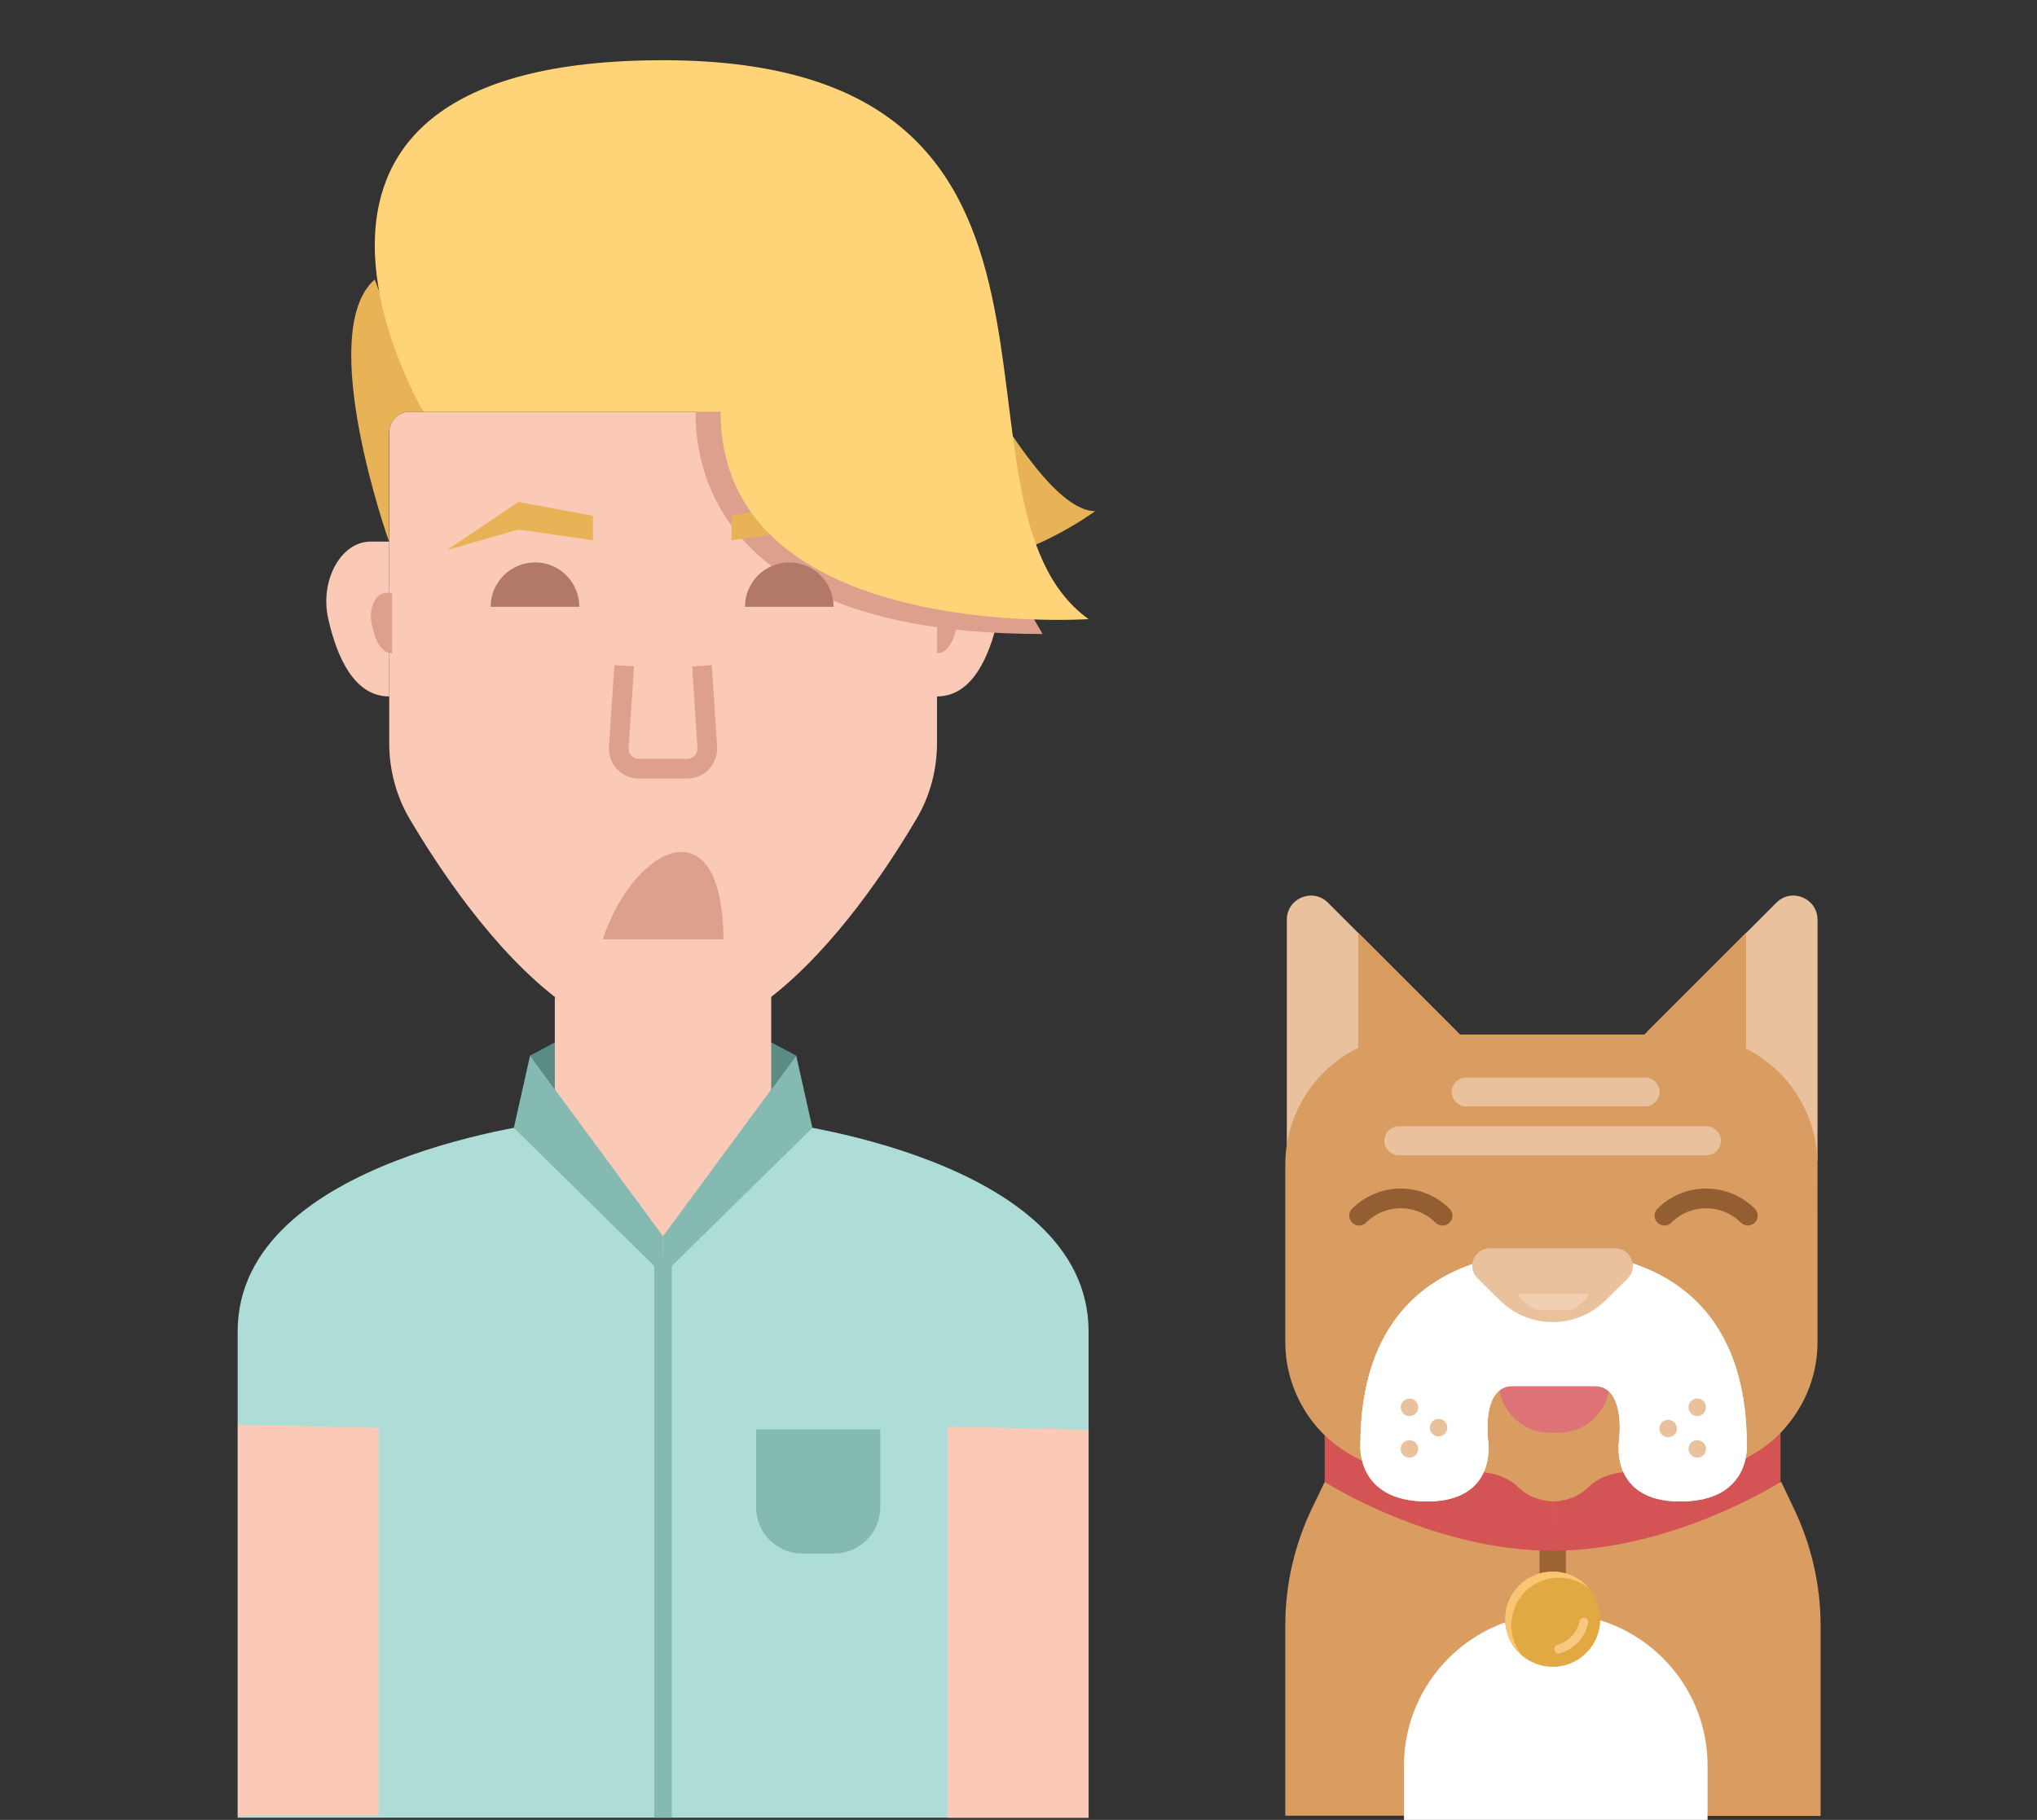 <?xml version="1.0" encoding="utf-8"?>
<!-- Generator: Adobe Illustrator 20.1.0, SVG Export Plug-In . SVG Version: 6.00 Build 0)  -->
<svg version="1.1" id="Layer_1" xmlns="http://www.w3.org/2000/svg" xmlns:xlink="http://www.w3.org/1999/xlink" x="0px" y="0px"
	 viewBox="0 0 930 831" style="enable-background:new 0 0 930 831;" xml:space="preserve">
<rect x="0" y="0" width="930" height="831" fill="#333333" stroke="none"/>
<style type="text/css">
	.st0{fill:#ADDDD6;}
	.st1{fill:#FBCAB6;}
	.st2{fill:#5A8C83;}
	.st3{fill:none;stroke:#000000;stroke-width:5;stroke-miterlimit:10;}
	.st4{fill:none;stroke:#000000;stroke-width:5;stroke-linecap:round;stroke-linejoin:round;stroke-miterlimit:10;}
	.st5{fill:#FFFFFF;stroke:#000000;stroke-width:5;stroke-miterlimit:10;}
	.st6{fill:#DDA08D;}
	.st7{fill:#E8B356;}
	.st8{fill:#B27969;}
	.st9{fill:none;stroke:#DDA08D;stroke-width:9;stroke-miterlimit:10;}
	.st10{fill:none;stroke:#84BAB1;stroke-width:8;stroke-miterlimit:10;}
	.st11{fill:#84BAB1;}
	.st12{fill:none;}
	.st13{fill:#FFD479;}
	.st14{fill:#D99D61;}
	.st15{fill:#FFFFFF;}
	.st16{fill:#9B6233;}
	.st17{fill:#E9C29D;}
	.st18{fill:#D45354;}
	.st19{fill:#DD7277;}
	.st20{fill:#E2A942;}
	.st21{fill:#F9C573;}
	.st22{fill:none;stroke:#F9C780;stroke-width:4;stroke-linecap:round;stroke-miterlimit:10;}
	.st23{fill:#F2CFB2;}
	.st24{fill:none;stroke:#945E33;stroke-width:9;stroke-linecap:round;stroke-miterlimit:10;}
</style>
<g id="Layer_1_1_">
	<path class="st0" d="M352.2,512c0,0,144.8,16,144.8,96v222H302.7V512H352.2z"/>
	<polygon class="st1" points="432.7,651.4 432.7,830 497,830 497,652.9 	"/>
	<polygon class="st2" points="363.5,482 352.2,476 330.3,490.6 346.1,505.6 	"/>
	<polygon class="st2" points="242,482 253.3,476 275.2,490.6 259.4,505.6 	"/>
	<path class="st0" d="M253.3,512c0,0-144.8,16-144.8,96v222h194.3V574L253.3,512z"/>
	<path class="st1" d="M427.8,247.3h8.5c13.5,0,23.2,17.6,19.4,35c-4,17.8-11.9,35.7-27.9,35.7V247.3z"/>
	<path class="st3" d="M-247.6,87.4h11.2c8.8,0,15.9,7.4,15.5,16.2c-0.8,19.3-5.5,48.8-26.7,48.8V87.4z"/>
	<path class="st3" d="M-454.2,67.4h-11.2c-8.8,0-15.9,7.4-15.5,16.2c0.8,19.3,5.5,48.8,26.7,48.8V67.4z"/>
	<path class="st3" d="M-442.4,0c0,0-10.9-17.1-17.7-39.6c0,0-29.2,24,5.9,107V11.7c0-6.5,5.2-11.7,11.7-11.7H-442.4z"/>
	<path class="st3" d="M-259.3,0h-183.2c-6.5,0-11.7,5.2-11.7,11.7v147.1c0,7.2,2.2,14.2,6.4,20.1c10.3,14.5,32.2,42.2,58.8,57.9
		v37.6c0,21,17,38,38,38l0,0c21,0,38-17,38-38v-37.6c26.6-15.8,48.5-23.4,58.8-37.9c4.2-5.9,6.4-12.9,6.4-20.1V11.7
		C-247.6,5.2-252.8,0-259.3,0z"/>
	<path d="M-325.9,243.4c-8.1,3.3-16.4,5.2-24.9,5.2s-16.9-1.9-24.9-5.2c0,0,9.8,14,24.8,14S-325.9,243.4-325.9,243.4z"/>
	<path class="st3" d="M-326.6,265.8c59,0,106.9,67.9,106.9,126.9V573l-260-20V372.7c0-59,47.9-106.9,106.9-106.9L-326.6,265.8
		L-326.6,265.8z"/>
	<polygon class="st4" points="-321.3,55.7 -289.5,51.2 -261.5,87.6 -291.4,61.7 -322.1,65.2 	"/>
	<polygon class="st4" points="-378.1,55.7 -409.9,51.2 -437.9,67.6 -408,61.7 -377.3,65.2 	"/>
	<path class="st5" d="M-442.5,0c0,0-82.9-118.6,92.8-118.6S-231-5.3-195,87.6c0,0-18.7-0.6-25.9-16.4v16.2c0,0-57.1-33.9-57.1-87.4
		C-278,0-442.5,0-442.5,0z"/>
	<path class="st5" d="M-247.6,75.1c0,0-56.4-23.5-56.4-75.1h56.4V75.1z"/>
	<path class="st3" d="M302.7,490.6"/>
	<path class="st1" d="M253.3,455.3V512l49.4,62l49.4-62v-56.8c29.5-23,53.9-60.2,66.5-81.6c6-10.2,9.2-22.1,9.2-34.4V197.6
		c0-5.3-4.1-9.6-9.1-9.6H186.8c-5,0-9.1,4.3-9.1,9.6v141.7c0,12.2,3.2,24.2,9.2,34.4c12.9,21.9,38.2,60.4,68.6,83.2L253.3,455.3z"/>
	<path class="st3" d="M302.7,490.6"/>
	<path class="st6" d="M319.2,171.2c0,0-25.5,103.4,123.1,116.9c10.4,0.9,21.6,1.4,33.7,1.4l-83.3-144L319.2,171.2z"/>
	<path class="st1" d="M177.7,247.3h-8.5c-13.5,0-23.2,17.6-19.4,35c4,17.8,11.9,35.7,27.9,35.7V247.3z"/>
	<path class="st6" d="M179,270.7h-2.9c-4.5,0-7.8,6.9-6.5,13.7c1.3,6.9,4,13.9,9.4,13.9V270.7z"/>
	<path class="st6" d="M427.8,270.7h2.9c4.5,0,7.8,6.9,6.5,13.7c-1.3,6.9-4,13.9-9.4,13.9V270.7z"/>
	<path class="st3" d="M427.8,263.4"/>
	<path class="st3" d="M442.2,229.6"/>
	<path class="st7" d="M413,106c0,0,55,127.4,87,127.4c0,0-126.5,94.1-126.5-87.2L413,106z"/>
	<path class="st7" d="M171.1,127.6c-27.5,24,6.5,119.7,6.5,119.7v-49.2c0-5.6,4.1-10.1,9.1-10.1h6.6L171.1,127.6z"/>
	<path class="st6" d="M275.2,428.9c14.2-42.7,54.7-62.7,55.1,0H275.2z"/>
	<path class="st8" d="M264.5,277.1H224l0,0c0-11.2,9.1-20.3,20.3-20.3l0,0C255.5,256.8,264.5,265.9,264.5,277.1L264.5,277.1z"/>
	<path class="st9" d="M320.5,304"/>
	<path class="st9" d="M320.5,344.7"/>
	<path class="st9" d="M320.5,304l2.4,37.3c0.3,5.2-3.8,9.7-9.1,9.7h-11.1h-11.1c-5.2,0-9.4-4.4-9.1-9.7L285,304"/>
	<path d="M337.7,374"/>
	<path d="M267.2,374"/>
	<path class="st8" d="M340.1,277.1h40.5l0,0c0-11.2-9.1-20.3-20.3-20.3l0,0C349.2,256.8,340.1,265.9,340.1,277.1L340.1,277.1z"/>
	<polyline class="st7" points="204,251.2 236.7,229.2 270.7,235.5 270.7,246.7 236.7,241.8 204,251.2 	"/>
	<polygon class="st1" points="108.6,650.5 108.6,829.1 172.9,829.1 172.9,652 	"/>
	<line class="st10" x1="302.7" y1="830" x2="302.7" y2="574"/>
	<polygon class="st11" points="302.7,582 234.6,515 242,482 302.7,564.5 	"/>
	<polygon class="st11" points="302.7,582 370.9,515 363.5,482 302.7,564.5 	"/>
	<line class="st12" x1="302.7" y1="582" x2="224" y2="517.2"/>
	<path class="st11" d="M380.7,709.4h-14.4c-11.7,0-21.1-9.5-21.1-21.1v-35.6h56.7v35.6C401.9,699.9,392.4,709.4,380.7,709.4z"/>
	<polyline class="st7" points="400.7,251.2 368,229.2 334,235.5 334,246.7 368,241.8 400.7,251.2 	"/>
	<path class="st13" d="M193.3,188c0,0-95.4-160.5,109.4-160.5C518,27.5,423,229.6,497,282.7c0,0-168,11.3-168-94.7L193.3,188
		L193.3,188z"/>
</g>
<g id="Layer_2">
	<path class="st14" d="M813.3,676.8H710.2v-0.1H604.8l-5.8,12c-8,16.7-12.2,35-12.2,53.5v86.9h121v0.1h123.4v-86.9
		c0-18.5-4.2-36.8-12.2-53.5L813.3,676.8z"/>
	<rect x="1031.6" y="368.3" class="st14" width="70.5" height="139.2"/>
	<path class="st14" d="M961.3,368.7c0,0-17.3-0.5-17.3,164.5h122.1l-1.2-168.9L961.3,368.7z"/>
	<path class="st14" d="M1170.9,368.7c0,0,17.3-0.5,17.3,164.5h-122.1l1.2-168.9L1170.9,368.7z"/>
	<path class="st15" d="M767.5,875.4H653c-6.6,0-12-5.4-12-12v-57.3c0-38.1,31.2-69.3,69.3-69.3l0,0c38.1,0,69.3,31.2,69.3,69.3v57.3
		C779.5,870,774.1,875.4,767.5,875.4z"/>
	<path class="st16" d="M708.9,732.2L708.9,732.2c-3.3,0-6-2.7-6-6v-24.3c0-3.3,2.7-6,6-6l0,0c3.3,0,6,2.7,6,6v24.3
		C714.9,729.5,712.2,732.2,708.9,732.2z"/>
	<path class="st17" d="M752.2,471l58.8-58.8c7-7,18.8-2,18.8,7.8v110.3L752.2,471z"/>
	<polyline class="st14" points="797.2,492.7 797.2,425.9 730,493.1 	"/>
	<path class="st18" d="M604.8,644.6v32.1c0,0,49,31.4,104.1,31.4v-46L604.8,644.6z"/>
	<path class="st18" d="M812.9,644.6v32.1c0,0-49,31.4-104.1,31.4v-46L812.9,644.6z"/>
	<path class="st14" d="M709.6,685.6c0,0-9.7,0.2-16.2-6.3s-15.9-7-15.9-7c3.3-7.2,2-14.7,2-14.7s-3.2-24.7,11.2-24.7h36.9
		c14.4,0,11.2,24.7,11.2,24.7s-1.2,7.4,2,14.7c0,0-9.3,0.4-15.9,7s-16.2,6.3-16.2,6.3H709.6z"/>
	<path class="st17" d="M665.1,471l-58.8-58.8c-7-7-18.8-2-18.8,7.8v110.3L665.1,471z"/>
	<path class="st14" d="M770.5,672.2h-31.1h-31.1h-31.1h-31.1c-8.2,0-15.9-1.7-23-4.7s-13.5-7.4-18.9-12.7
		c-5.4-5.4-9.7-11.8-12.7-18.9c-3-7.1-4.7-14.9-4.7-23v-20.3v-20.3V552v-20.3c0-8.2,1.7-15.9,4.7-23s7.4-13.5,12.7-18.9
		c5.4-5.4,11.8-9.7,18.9-12.7c7.1-3,14.9-4.7,23-4.7h31.1h31.1h31.1h31.1c8.2,0,15.9,1.7,23,4.7s13.5,7.4,18.9,12.7
		c5.4,5.4,9.7,11.8,12.7,18.9c3,7.1,4.7,14.9,4.7,23V552v20.3v20.3v20.3c0,8.2-1.7,15.9-4.7,23s-7.4,13.5-12.7,18.9
		c-5.4,5.4-11.8,9.7-18.9,12.7C786.5,670.6,778.7,672.2,770.5,672.2z"/>
	<polyline class="st14" points="620.1,492.7 620.1,425.9 687.3,493.1 	"/>
	<path class="st19" d="M711.6,654.2h-4c-12.9,0-23.3-10.4-23.3-23.3l0,0H735l0,0C734.9,643.8,724.5,654.2,711.6,654.2z"/>
	<path class="st15" d="M728,632.9c14.4,0,11.2,24.7,11.2,24.7s-4.7,28,27.9,28c32.6,0,30.4-25.9,30.4-25.9
		c0-95.9-88.2-87.5-88.2-87.5l0,0c0,0-88.2-8.4-88.2,87.5c0,0-2.2,25.9,30.4,25.9s27.9-28,27.9-28s-3.2-24.7,11.2-24.7H728z"/>
	<path class="st15" d="M728,632.9c14.4,0,11.2,24.7,11.2,24.7s-4.7,28,27.9,28c32.6,0,30.4-25.9,30.4-25.9
		c0-95.9-88.2-87.5-88.2-87.5l0,0c0,0-88.2-8.4-88.2,87.5c0,0-2.2,25.9,30.4,25.9s27.9-28,27.9-28s-3.2-24.7,11.2-24.7H728z"/>
	<path class="st15" d="M708.8,571.2"/>
	<path class="st17" d="M751.1,505.2h-81.7c-3.6,0-6.6-3-6.6-6.6l0,0c0-3.6,3-6.6,6.6-6.6h81.7c3.6,0,6.6,3,6.6,6.6l0,0
		C757.6,502.2,754.7,505.2,751.1,505.2z"/>
	<path class="st17" d="M779.1,527.5H638.6c-3.6,0-6.6-3-6.6-6.6l0,0c0-3.6,3-6.6,6.6-6.6h140.5c3.6,0,6.6,3,6.6,6.6l0,0
		C785.7,524.5,782.7,527.5,779.1,527.5z"/>
	<path class="st17" d="M680.2,570h57.2c7.2,0,10.8,8.8,5.7,13.8l-10.1,10c-13.4,13.2-34.8,13.2-48.2,0l-10.1-10
		C669.4,578.8,673,570,680.2,570z"/>
	<g>
		<circle class="st17" cx="761.6" cy="652.3" r="4"/>
		<circle class="st17" cx="774.9" cy="642.6" r="4"/>
		<circle class="st17" cx="774.9" cy="661.6" r="4"/>
	</g>
	<g>
		<circle class="st17" cx="656.8" cy="651.9" r="4"/>
		<circle class="st17" cx="643.5" cy="661.6" r="4"/>
		<circle class="st17" cx="643.5" cy="642.6" r="4"/>
	</g>
	<g>
		<circle class="st20" cx="708.9" cy="739.4" r="21.7"/>
		<path class="st21" d="M690,742.1c0-12,9.7-21.7,21.7-21.7c5.3,0,10.1,1.9,13.9,5c-4-4.8-10-7.8-16.7-7.8c-12,0-21.7,9.7-21.7,21.7
			c0,6.7,3,12.7,7.8,16.7C691.9,752.2,690,747.4,690,742.1z"/>
		<path class="st22" d="M723.1,740.7c-1.2,5.9-5.7,10.7-11.5,12.3"/>
	</g>
	<path class="st23" d="M714.6,598.3h-10.5c-2.5,0-4.9-0.9-6.7-2.6l-3.7-3.5c-0.5-0.5-0.2-1.4,0.5-1.4h30.2c0.7,0,1.1,0.9,0.5,1.4
		l-3.7,3.5C719.4,597.4,717.1,598.3,714.6,598.3z"/>
	<path class="st24" d="M759.9,555.1c10.5-10.5,27.5-10.5,38.1,0"/>
	<path class="st24" d="M620.5,555.1c10.5-10.5,27.5-10.5,38.1,0"/>
</g>
</svg>
